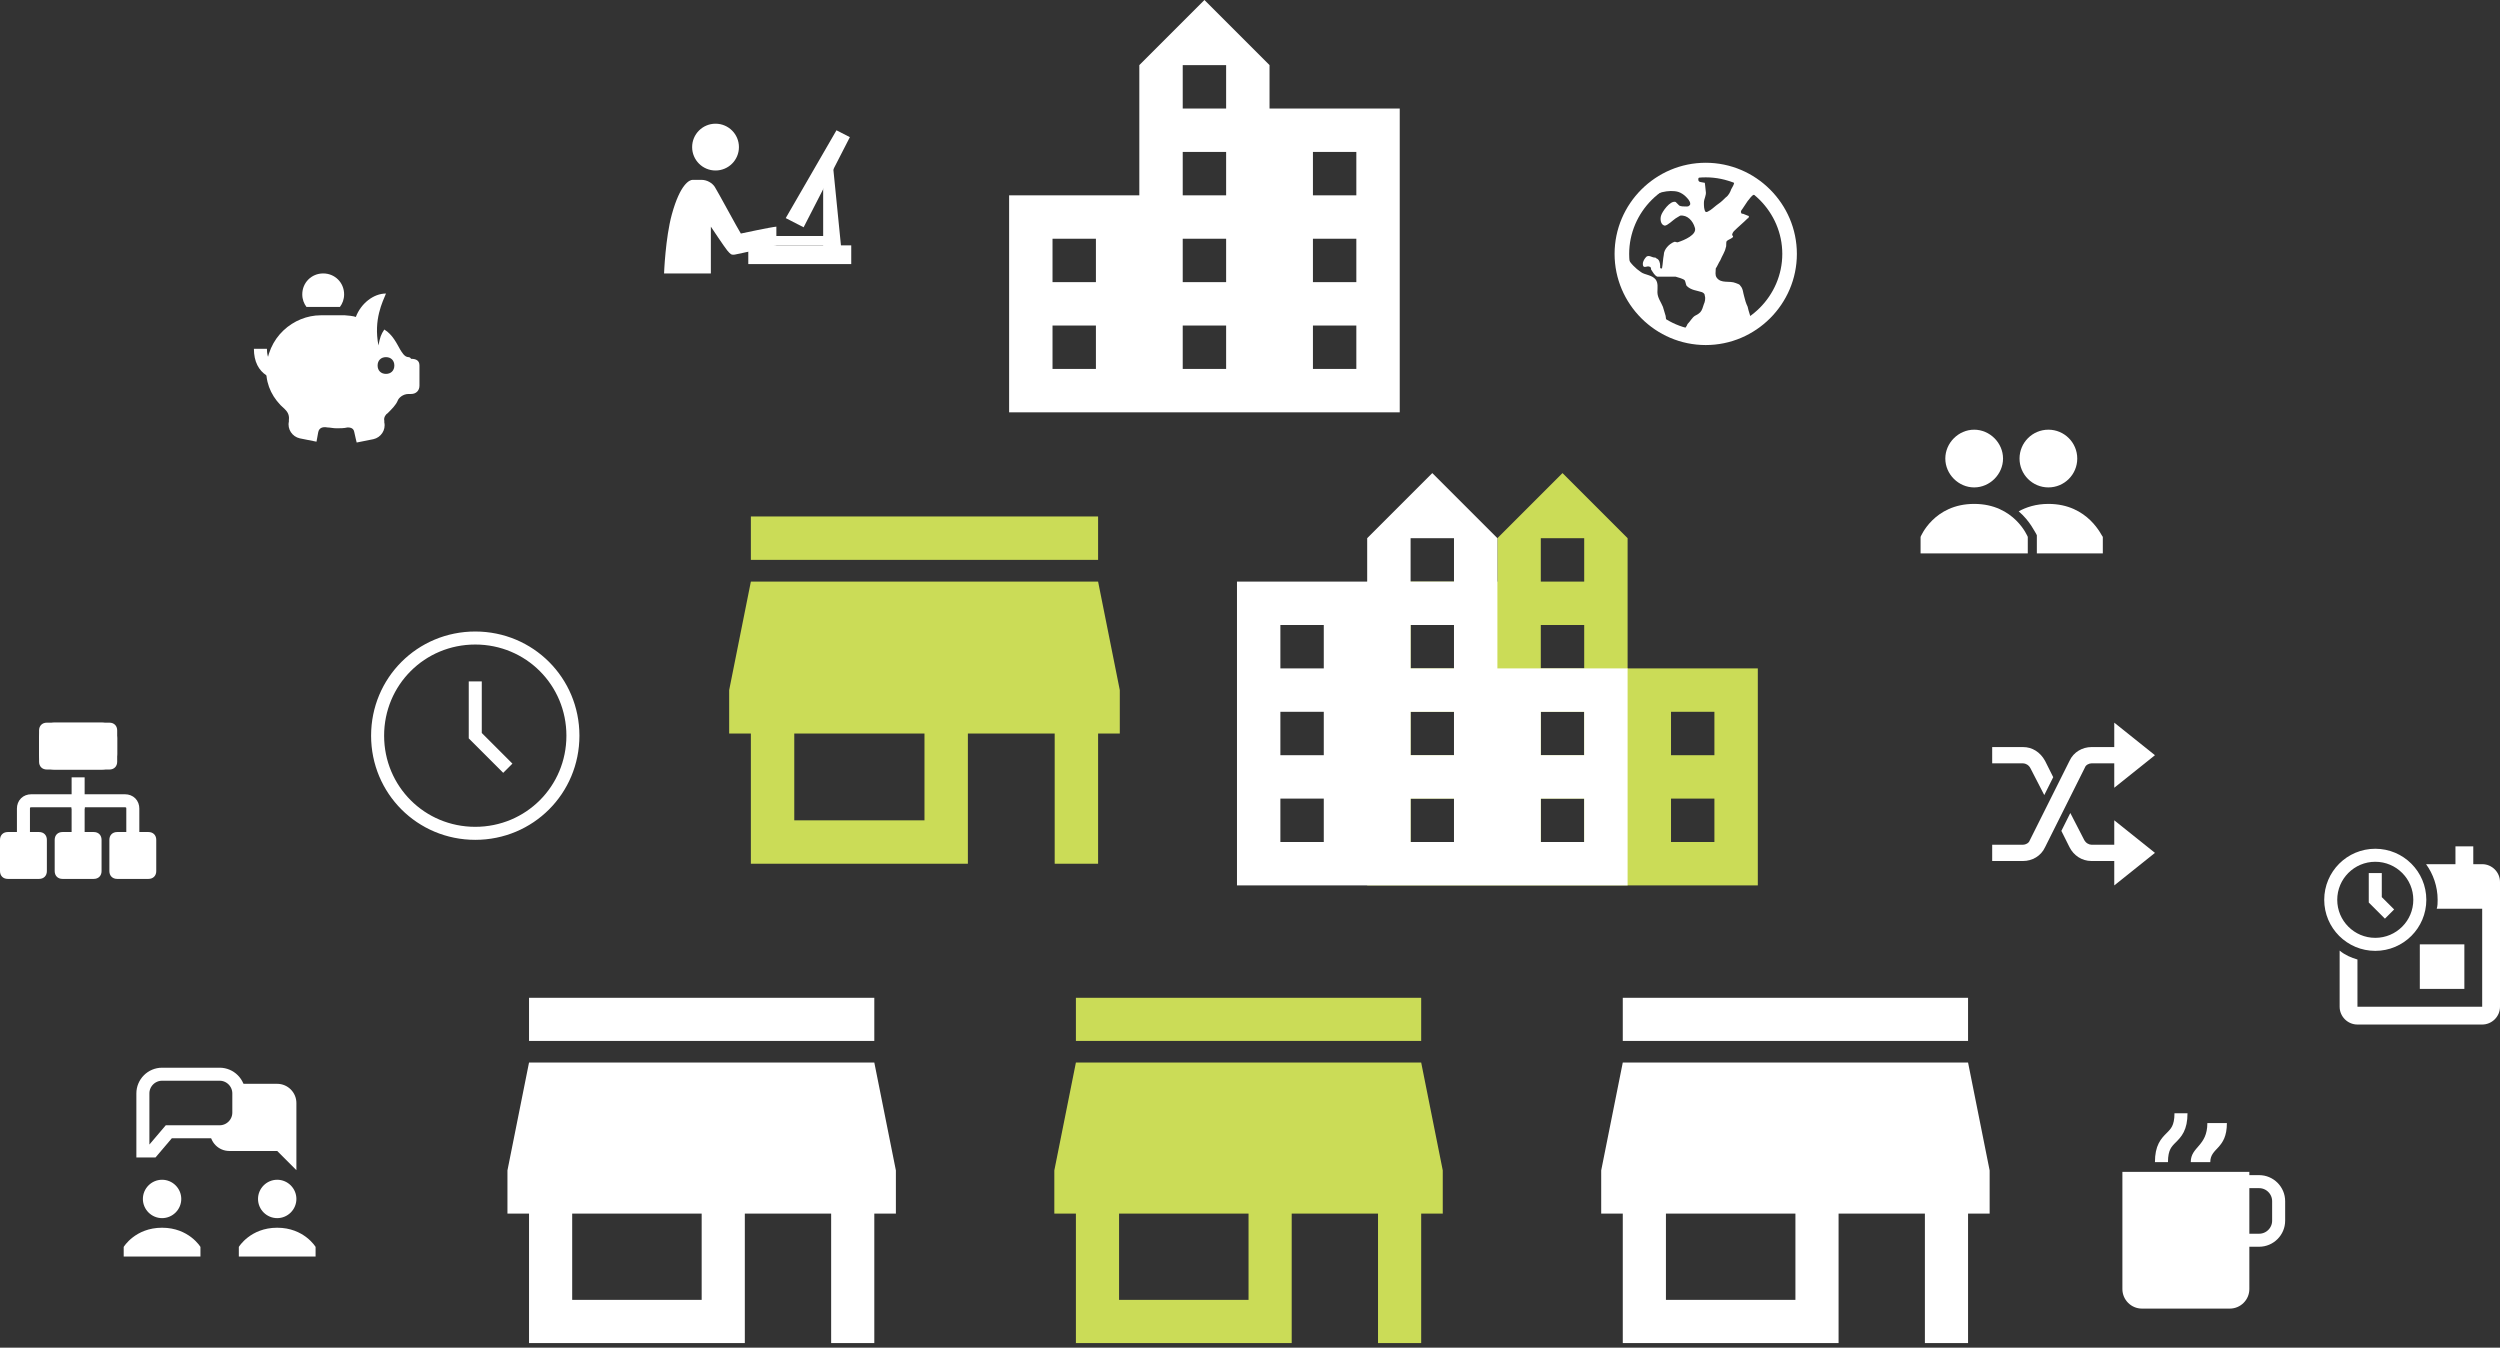 <svg xmlns="http://www.w3.org/2000/svg" xmlns:xlink="http://www.w3.org/1999/xlink" width="384" height="207" version="1.1" viewBox="0 0 384 207"><rect x="0" y="0" width="384" height="207" fill="#333333" stroke="none"/><title>Group 2</title><desc>Created with Sketch.</desc><g id="Page-1" fill="none" fill-rule="evenodd" stroke="none" stroke-width="1"><g id="Artboard" transform="translate(-50, -147)"><g id="Group-2" transform="translate(50, 147)"><g id="Boss-Icon" transform="translate(77, 140)"><g id="Group-Copy-4" transform="translate(149, 0)"><polygon id="Shape" points="0 0 79.552 0 79.552 79.552 0 79.552"/><path id="Shape" fill="#FFF" d="M76.293,13.259 L23.259,13.259 L23.259,19.888 L76.293,19.888 L76.293,13.259 L76.293,13.259 Z M79.608,46.405 L79.608,39.776 L76.293,23.203 L23.259,23.203 L19.944,39.776 L19.944,46.405 L23.259,46.405 L23.259,66.293 L56.405,66.293 L56.405,46.405 L69.664,46.405 L69.664,66.293 L76.293,66.293 L76.293,46.405 L79.608,46.405 L79.608,46.405 Z M49.776,59.664 L29.888,59.664 L29.888,46.405 L49.776,46.405 L49.776,59.664 L49.776,59.664 Z"/></g><g id="Group-Copy-2"><polygon id="Shape" points="1 0 80.552 0 80.552 79.552 1 79.552"/><path id="Shape" fill="#FFF" d="M57.293,13.259 L4.259,13.259 L4.259,19.888 L57.293,19.888 L57.293,13.259 L57.293,13.259 Z M60.608,46.405 L60.608,39.776 L57.293,23.203 L4.259,23.203 L0.944,39.776 L0.944,46.405 L4.259,46.405 L4.259,66.293 L37.405,66.293 L37.405,46.405 L50.664,46.405 L50.664,66.293 L57.293,66.293 L57.293,46.405 L60.608,46.405 L60.608,46.405 Z M30.776,59.664 L10.888,59.664 L10.888,46.405 L30.776,46.405 L30.776,59.664 L30.776,59.664 Z"/></g><g id="Group" transform="translate(75, 0)"><polygon id="Shape" points="0 0 79.552 0 79.552 79.552 0 79.552"/><path id="Shape" fill="#CBDC57" d="M66.293,13.259 L13.259,13.259 L13.259,19.888 L66.293,19.888 L66.293,13.259 L66.293,13.259 Z M69.608,46.405 L69.608,39.776 L66.293,23.203 L13.259,23.203 L9.944,39.776 L9.944,46.405 L13.259,46.405 L13.259,66.293 L46.405,66.293 L46.405,46.405 L59.664,46.405 L59.664,66.293 L66.293,66.293 L66.293,46.405 L69.608,46.405 L69.608,46.405 Z M39.776,59.664 L19.888,59.664 L19.888,46.405 L39.776,46.405 L39.776,59.664 L39.776,59.664 Z"/></g></g><g id="Free-Icon" transform="translate(102, 66)"><polygon id="Shape" points="0 0 80 0 80 80 0 80"/><path id="Shape" fill="#CBDC57" d="M66.667,13.333 L13.333,13.333 L13.333,20 L66.667,20 L66.667,13.333 L66.667,13.333 Z M70,46.667 L70,40 L66.667,23.333 L13.333,23.333 L10,40 L10,46.667 L13.333,46.667 L13.333,66.667 L46.667,66.667 L46.667,46.667 L60,46.667 L60,66.667 L66.667,66.667 L66.667,46.667 L70,46.667 L70,46.667 Z M40,60 L20,60 L20,46.667 L40,46.667 L40,60 L40,60 Z"/></g><g id="Enterprise-Icon" transform="translate(180, 66)"><path id="Shape" fill="#CBDC57" d="M70,36.667 L70,16.667 L60,6.667 L50,16.667 L50,23.333 L30,23.333 L30,70 L90,70 L90,36.667 L70,36.667 L70,36.667 Z M43.333,63.333 L36.667,63.333 L36.667,56.667 L43.333,56.667 L43.333,63.333 L43.333,63.333 Z M43.333,50 L36.667,50 L36.667,43.333 L43.333,43.333 L43.333,50 L43.333,50 Z M43.333,36.667 L36.667,36.667 L36.667,30 L43.333,30 L43.333,36.667 L43.333,36.667 Z M63.333,63.333 L56.667,63.333 L56.667,56.667 L63.333,56.667 L63.333,63.333 L63.333,63.333 Z M63.333,50 L56.667,50 L56.667,43.333 L63.333,43.333 L63.333,50 L63.333,50 Z M63.333,36.667 L56.667,36.667 L56.667,30 L63.333,30 L63.333,36.667 L63.333,36.667 Z M63.333,23.333 L56.667,23.333 L56.667,16.667 L63.333,16.667 L63.333,23.333 L63.333,23.333 Z M83.333,63.333 L76.667,63.333 L76.667,56.667 L83.333,56.667 L83.333,63.333 L83.333,63.333 Z M83.333,50 L76.667,50 L76.667,43.333 L83.333,43.333 L83.333,50 L83.333,50 Z"/><g id="Group-7"><polygon id="Shape" points="20 0 100 0 100 80 20 80"/><g id="Group-Copy"><path id="Shape" fill="#FFF" d="M50,36.667 L50,16.667 L40,6.667 L30,16.667 L30,23.333 L10,23.333 L10,70 L70,70 L70,36.667 L50,36.667 L50,36.667 Z M23.333,63.333 L16.667,63.333 L16.667,56.667 L23.333,56.667 L23.333,63.333 L23.333,63.333 Z M23.333,50 L16.667,50 L16.667,43.333 L23.333,43.333 L23.333,50 L23.333,50 Z M23.333,36.667 L16.667,36.667 L16.667,30 L23.333,30 L23.333,36.667 L23.333,36.667 Z M43.333,63.333 L36.667,63.333 L36.667,56.667 L43.333,56.667 L43.333,63.333 L43.333,63.333 Z M43.333,50 L36.667,50 L36.667,43.333 L43.333,43.333 L43.333,50 L43.333,50 Z M43.333,36.667 L36.667,36.667 L36.667,30 L43.333,30 L43.333,36.667 L43.333,36.667 Z M43.333,23.333 L36.667,23.333 L36.667,16.667 L43.333,16.667 L43.333,23.333 L43.333,23.333 Z M63.333,63.333 L56.667,63.333 L56.667,56.667 L63.333,56.667 L63.333,63.333 L63.333,63.333 Z M63.333,50 L56.667,50 L56.667,43.333 L63.333,43.333 L63.333,50 L63.333,50 Z"/><polygon id="Shape" points="0 0 80 0 80 80 0 80"/></g></g></g><path id="Shape" fill="#FFF" d="M195,30 L195,10 L185,0 L175,10 L175,16.667 L155,16.667 L155,63.333 L215,63.333 L215,30 L195,30 L195,30 Z M168.333,56.667 L161.667,56.667 L161.667,50 L168.333,50 L168.333,56.667 L168.333,56.667 Z M168.333,43.333 L161.667,43.333 L161.667,36.667 L168.333,36.667 L168.333,43.333 L168.333,43.333 Z M168.333,30 L161.667,30 L161.667,23.333 L168.333,23.333 L168.333,30 L168.333,30 Z M188.333,56.667 L181.667,56.667 L181.667,50 L188.333,50 L188.333,56.667 L188.333,56.667 Z M188.333,43.333 L181.667,43.333 L181.667,36.667 L188.333,36.667 L188.333,43.333 L188.333,43.333 Z M188.333,30 L181.667,30 L181.667,23.333 L188.333,23.333 L188.333,30 L188.333,30 Z M188.333,16.667 L181.667,16.667 L181.667,10 L188.333,10 L188.333,16.667 L188.333,16.667 Z M208.333,56.667 L201.667,56.667 L201.667,50 L208.333,50 L208.333,56.667 L208.333,56.667 Z M208.333,43.333 L201.667,43.333 L201.667,36.667 L208.333,36.667 L208.333,43.333 L208.333,43.333 Z" transform="translate(185, 31.667) scale(-1, 1) translate(-185, -31.667)"/><g id="group" fill="#FFF" transform="translate(295, 66)"><g id="Layer_1"><g id="Group" transform="translate(13.933, 0)"><g id="Shape"><path d="M5.7,0 C3.8,0 2.28,0.507 1.14,1.14 C2.913,2.66 3.673,4.433 3.8,4.56 L3.927,4.813 L3.927,7.6 L14.06,7.6 L14.06,5.067 C13.933,5.067 11.907,0 5.7,0 L5.7,0 Z" transform="translate(0, 11.4)"/></g><g id="Oval" transform="translate(1.267, 0)"><ellipse cx="4.433" cy="4.433" rx="4.433" ry="4.433"/></g></g><g id="Group"><path id="Shape" d="M3.8,4.433 C3.8,2.027 5.827,0 8.233,0 C10.64,0 12.667,2.027 12.667,4.433 C12.667,6.84 10.64,8.867 8.233,8.867 C5.827,8.867 3.8,6.84 3.8,4.433 L3.8,4.433 Z M8.233,11.4 C2.027,11.4 0,16.467 0,16.467 L0,19 L16.467,19 L16.467,16.467 C16.467,16.467 14.44,11.4 8.233,11.4 L8.233,11.4 Z"/></g></g></g><g id="clock" stroke="#FFF" stroke-width="2" transform="translate(58, 98)"><g id="Layer_1"><path id="Shape" d="M15,30 C6.667,30 0,23.333 0,15 C0,6.667 6.667,0 15,0 C23.333,0 30,6.667 30,15 C30,23.333 23.333,30 15,30 L15,30 Z"/><polyline id="Shape" points="15 6.667 15 15 20 20"/></g></g><g id="globe" fill="#FFF" transform="translate(248, 25)"><g id="Layer_1"><path id="Shape" d="M27.58,14 C27.58,21.56 21.42,27.58 14,27.58 C6.58,27.58 0.42,21.56 0.42,14 C0.42,6.44 6.44,0.42 14,0.42 C21.56,0.42 27.58,6.44 27.58,14 L27.58,14 Z M13.86,20.44 C13.86,20.16 13.72,20.02 13.44,19.88 C12.6,19.6 11.76,19.6 11.06,18.9 C10.92,18.62 10.92,18.34 10.78,18.06 C10.5,17.78 9.8,17.64 9.38,17.5 L7.56,17.5 L6.58,17.5 C6.16,17.36 5.88,16.8 5.6,16.38 C5.6,16.24 5.6,15.96 5.32,15.96 C5.04,15.82 4.76,16.1 4.48,15.96 C4.34,15.82 4.34,15.68 4.34,15.54 C4.34,15.12 4.62,14.7 4.9,14.42 C5.32,14.14 5.74,14.56 6.16,14.56 C6.3,14.56 6.3,14.56 6.44,14.7 C6.86,14.84 7,15.4 7,15.82 L7,16.1 C7,16.24 7.14,16.24 7.28,16.24 C7.42,15.54 7.42,14.84 7.56,14.14 C7.56,13.3 8.4,12.46 9.1,12.18 C9.38,12.04 9.52,12.32 9.8,12.18 C10.64,11.9 12.74,11.06 12.32,9.94 C12.04,8.96 11.2,7.98 10.08,8.12 C9.8,8.26 9.66,8.4 9.38,8.54 C8.96,8.82 8.12,9.66 7.7,9.66 C7,9.52 7,8.54 7.14,8.12 C7.28,7.56 8.54,5.74 9.38,6.02 C9.52,6.16 9.8,6.44 9.94,6.58 C10.22,6.72 10.64,6.72 11.06,6.72 C11.2,6.72 11.34,6.72 11.48,6.58 C11.62,6.44 11.62,6.44 11.62,6.3 C11.62,5.88 11.2,5.46 10.92,5.18 C10.64,4.9 10.22,4.62 9.8,4.48 C8.4,4.06 6.16,4.62 5.04,5.6 C3.92,6.58 3.08,8.26 2.52,9.66 C2.24,10.5 1.96,11.62 1.82,12.6 C1.68,13.3 1.54,13.86 1.96,14.56 C2.38,15.4 3.22,16.24 4.06,16.8 C4.62,17.22 5.74,17.22 6.3,17.92 C6.72,18.48 6.58,19.18 6.58,19.88 C6.58,20.72 7.14,21.42 7.42,22.12 C7.56,22.54 7.7,23.1 7.84,23.52 C7.84,23.66 7.98,24.5 7.98,24.64 C8.82,25.06 9.52,25.48 10.5,25.76 C10.64,25.76 11.2,24.92 11.2,24.78 C11.62,24.36 11.9,23.8 12.32,23.52 C12.6,23.38 12.88,23.24 13.16,22.96 C13.44,22.68 13.58,22.12 13.72,21.7 C13.86,21.42 14,20.86 13.86,20.44 L13.86,20.44 Z M14.14,7.56 C14.28,7.56 14.42,7.42 14.7,7.28 C15.12,7 15.54,6.58 15.96,6.3 C16.38,6.02 16.8,5.6 17.08,5.32 C17.5,5.04 17.78,4.48 17.92,4.06 C18.06,3.78 18.48,3.22 18.34,2.8 C18.2,2.52 17.5,2.38 17.22,2.24 C16.1,1.96 15.12,1.82 14,1.82 C13.58,1.82 13.02,1.96 12.88,2.38 C12.74,3.08 13.3,2.94 13.86,3.08 C13.86,3.08 14,4.2 14,4.34 C14.14,5.04 13.72,5.46 13.72,6.16 C13.72,6.58 13.72,7.28 14,7.56 C14,7.56 14.14,7.56 14.14,7.56 L14.14,7.56 Z M25.9,17.36 C26.04,17.08 26.04,16.66 26.18,16.38 C26.32,15.68 26.32,14.98 26.32,14.28 C26.32,12.88 26.18,11.48 25.76,10.22 C25.48,9.8 25.34,9.38 25.2,8.96 C24.92,8.26 24.5,7.56 23.94,7 C23.38,6.3 22.68,4.34 21.42,4.9 C21,5.04 20.72,5.6 20.44,5.88 C20.16,6.3 19.88,6.72 19.6,7.14 C19.46,7.28 19.32,7.56 19.46,7.7 C19.46,7.84 19.6,7.84 19.74,7.84 C20.02,7.98 20.16,7.98 20.44,8.12 C20.58,8.12 20.72,8.26 20.58,8.4 C20.58,8.4 20.58,8.54 20.44,8.54 C19.74,9.24 19.04,9.8 18.34,10.5 C18.2,10.64 18.06,10.92 18.06,11.06 C18.06,11.2 18.2,11.2 18.2,11.34 C18.2,11.48 18.06,11.48 17.92,11.62 C17.64,11.76 17.36,11.9 17.22,12.04 C17.08,12.32 17.22,12.74 17.08,13.02 C16.94,13.72 16.52,14.28 16.24,14.98 C15.96,15.4 15.82,15.82 15.54,16.24 C15.54,16.8 15.4,17.22 15.68,17.64 C16.38,18.62 17.64,18.06 18.62,18.48 C18.9,18.62 19.18,18.62 19.32,18.9 C19.74,19.32 19.74,20.02 19.88,20.44 C20.02,21 20.16,21.56 20.44,22.12 C20.58,22.82 20.86,23.52 21,24.08 C22.26,23.1 23.38,21.98 24.22,20.58 C25.06,19.6 25.48,18.48 25.9,17.36 L25.9,17.36 Z"/><path id="Shape" d="M14,0 C6.3,0 0,6.3 0,14 C0,21.7 6.3,28 14,28 C21.7,28 28,21.7 28,14 C28,6.3 21.7,0 14,0 L14,0 Z M14,25.76 C7.56,25.76 2.24,20.44 2.24,14 C2.24,7.56 7.56,2.24 14,2.24 C20.44,2.24 25.76,7.56 25.76,14 C25.76,20.44 20.44,25.76 14,25.76 L14,25.76 Z"/></g></g><g id="collaboration" transform="translate(19, 165)"><g id="Layer_1"><path id="Shape" fill="#FFF" d="M5.895,16.211 C7.516,16.211 8.842,17.537 8.842,19.158 C8.842,20.779 7.516,22.105 5.895,22.105 C4.274,22.105 2.947,20.779 2.947,19.158 C2.947,17.537 4.274,16.211 5.895,16.211 L5.895,16.211 Z M11.789,28 L6.042,28 L5.747,28 L0,28 L0,26.526 C0,26.526 1.768,23.579 5.895,23.579 C10.021,23.579 11.789,26.526 11.789,26.526 L11.789,28 L11.789,28 Z"/><path id="Shape" fill="#FFF" d="M23.579,16.211 C25.2,16.211 26.526,17.537 26.526,19.158 C26.526,20.779 25.2,22.105 23.579,22.105 C21.958,22.105 20.632,20.779 20.632,19.158 C20.632,17.537 21.958,16.211 23.579,16.211 L23.579,16.211 Z M29.474,28 L23.726,28 L23.579,28 L17.684,28 L17.684,26.526 C17.684,26.526 19.453,23.579 23.579,23.579 C27.705,23.579 29.474,26.526 29.474,26.526 L29.474,28 L29.474,28 Z"/><path id="Shape" stroke="#FFF" stroke-width="2" d="M2.947,11.789 L4.421,11.789 L6.926,8.842 L14.737,8.842 C16.358,8.842 17.684,7.516 17.684,5.895 L17.684,2.947 C17.684,1.326 16.358,0 14.737,0 L5.895,0 C4.274,0 2.947,1.326 2.947,2.947 L2.947,11.789 L2.947,11.789 Z"/><path id="Shape" fill="#FFF" d="M23.579,1.474 L17.684,1.474 L17.684,5.895 C17.684,7.516 16.358,8.842 14.737,8.842 L13.263,8.842 L13.263,8.842 C13.263,10.463 14.589,11.789 16.211,11.789 L23.579,11.789 L26.526,14.737 L26.526,4.421 C26.526,2.8 25.2,1.474 23.579,1.474 L23.579,1.474 Z"/></g></g><g id="shuffle" fill="#FFF" transform="translate(306, 111)"><g id="Layer_1"><polygon id="Shape" points="18.75 25 18.75 15 25 20"/><polygon id="Shape" points="18.75 10 18.75 0 25 5"/><path id="Shape" d="M15.25,3.75 C13.875,3.75 12.5,4.5 11.875,5.875 L5.75,18.125 C5.625,18.5 5.125,18.75 4.75,18.75 L0,18.75 L0,21.25 L4.75,21.25 C6.125,21.25 7.5,20.5 8.125,19.125 L14.25,6.875 C14.375,6.5 14.875,6.25 15.25,6.25 L20,6.25 L20,3.75 L15.25,3.75 L15.25,3.75 Z"/><g id="Group" transform="translate(0, 3.75)"><path id="Shape" d="M14.125,14.25 L12,10.125 L10.625,12.875 L11.875,15.375 C12.5,16.625 13.75,17.5 15.25,17.5 L20,17.5 L20,15 L15.25,15 C14.875,15 14.375,14.75 14.125,14.25 L14.125,14.25 Z"/><path id="Shape" d="M5.875,3.25 L8,7.375 L9.375,4.625 L8.125,2.125 C7.375,0.75 6.125,0 4.75,0 L0,0 L0,2.5 L4.75,2.5 C5.125,2.5 5.625,2.75 5.875,3.25 L5.875,3.25 Z"/></g></g></g><g id="overtime" transform="translate(358, 130)"><g id="Layer_1"><rect id="Rectangle-path" width="2.737" height="5.474" x="19.158" y="0" fill="#FFF"/><ellipse id="Oval" cx="6.842" cy="8.211" stroke="#FFF" stroke-width="2" rx="6.842" ry="6.842"/><rect id="Rectangle-path" width="6.842" height="6.842" x="13.684" y="15.053" fill="#FFF"/><polyline id="Shape" stroke="#FFF" stroke-width="2" points="6.842 4.105 6.842 8.211 9.032 10.4"/><path id="Shape" fill="#FFF" d="M23.263,2.737 L14.642,2.737 C15.737,4.242 16.421,6.158 16.421,8.211 C16.421,8.621 16.421,9.168 16.284,9.579 L23.263,9.579 L23.263,24.632 L4.105,24.632 L4.105,17.379 C3.147,17.105 2.189,16.695 1.368,16.011 L1.368,24.632 C1.368,26.137 2.6,27.368 4.105,27.368 L23.263,27.368 C24.768,27.368 26,26.137 26,24.632 L26,5.474 C26,3.968 24.768,2.737 23.263,2.737 L23.263,2.737 Z"/></g></g><g id="under_computer" fill="#FFF" transform="translate(102, 19)"><g id="Layer_1"><path id="Shape" d="M17.25,15.812 C16.333,15.896 11.795,16.872 11.795,16.872 C11.415,16.301 8.187,10.31 7.787,9.699 C7.392,9.098 6.597,8.625 5.75,8.625 L4.377,8.625 C3.934,8.625 2.488,9.224 1.197,13.924 C0.203,17.549 0,23 0,23 L7.188,23 L7.188,15.812 C7.188,15.812 9.381,19.107 9.706,19.472 C10.196,20.024 10.284,20.194 10.882,20.102 C11.419,20.019 17.25,18.688 17.25,18.688 L17.25,15.812 L17.25,15.812 Z"/><rect id="Rectangle-path" width="15.813" height="2.875" x="12.938" y="18.688"/><rect id="Rectangle-path" width="12.938" height="1.438" x="12.938" y="17.25"/><polygon id="Shape" points="24.438 7.188 25.875 5.75 27.313 20.125 24.438 20.125"/><polygon id="Shape" points="21.437 15.912 18.688 14.5 26.482 1.012 28.539 2.066"/><circle id="Oval" cx="7.906" cy="3.594" r="3.594"/></g></g><g id="cup" transform="translate(326, 171)"><g id="Layer_1"><path id="Shape" stroke="#FFF" stroke-width="2" d="M9,0 C9,4.5 6,3 6,7.5"/><path id="Shape" fill="#FFF" d="M16.5,30 L3,30 C1.35,30 0,28.65 0,27 L0,9 L19.5,9 L19.5,27 C19.5,28.65 18.15,30 16.5,30 L16.5,30 Z"/><path id="Shape" fill="#FFF" d="M13.5,7.5 C13.5,5.25 16.05,5.55 16.05,1.5 L13.05,1.5 C13.05,5.1 10.5,5.1 10.5,7.5 L13.5,7.5 L13.5,7.5 Z"/><path id="Shape" stroke="#FFF" stroke-width="2" d="M21,19.5 L15,19.5 L15,10.5 L21,10.5 C22.65,10.5 24,11.85 24,13.5 L24,16.5 C24,18.15 22.65,19.5 21,19.5 L21,19.5 Z"/></g></g><g id="flow_chart" transform="translate(0, 111)"><g id="Layer_1"><path id="Shape" fill="#FFF" d="M8.4,0 L15.6,0 C16.92,0 18,1.08 18,2.4 L18,4.8 C18,6.12 16.92,7.2 15.6,7.2 L8.4,7.2 C7.08,7.2 6,6.12 6,4.8 L6,2.4 C6,1.08 7.08,0 8.4,0 L8.4,0 Z"/><path id="Shape" stroke="#FFF" stroke-width="2" d="M12,12 L12,16.8"/><path id="Shape" stroke="#FFF" stroke-width="2" d="M12,8.4 L12,13.2"/><path id="Shape" stroke="#FFF" stroke-width="2" d="M20.4,16.8 L20.4,13.2 C20.4,12.48 19.92,12 19.2,12 L4.8,12 C4.08,12 3.6,12.48 3.6,13.2 L3.6,16.8"/><path id="Shape" fill="#FFF" d="M7.2,0 L16.8,0 C17.52,0 18,0.48 18,1.2 L18,6 C18,6.72 17.52,7.2 16.8,7.2 L7.2,7.2 C6.48,7.2 6,6.72 6,6 L6,1.2 C6,0.48 6.48,0 7.2,0 L7.2,0 Z"/><path id="Shape" fill="#FFF" d="M0,22.8 L0,18 C0,17.28 0.48,16.8 1.2,16.8 L6,16.8 C6.72,16.8 7.2,17.28 7.2,18 L7.2,22.8 C7.2,23.52 6.72,24 6,24 L1.2,24 C0.48,24 0,23.52 0,22.8 L0,22.8 Z"/><path id="Shape" fill="#FFF" d="M8.4,22.8 L8.4,18 C8.4,17.28 8.88,16.8 9.6,16.8 L14.4,16.8 C15.12,16.8 15.6,17.28 15.6,18 L15.6,22.8 C15.6,23.52 15.12,24 14.4,24 L9.6,24 C8.88,24 8.4,23.52 8.4,22.8 L8.4,22.8 Z"/><path id="Shape" fill="#FFF" d="M16.8,22.8 L16.8,18 C16.8,17.28 17.28,16.8 18,16.8 L22.8,16.8 C23.52,16.8 24,17.28 24,18 L24,22.8 C24,23.52 23.52,24 22.8,24 L18,24 C17.28,24 16.8,23.52 16.8,22.8 L16.8,22.8 Z"/></g></g><g id="money_box" transform="translate(40, 42)"><g id="Layer_1"><path id="Shape" fill="#FFF" d="M22.757,12.857 C22.114,12.857 21.729,12.086 21.471,11.7 C20.957,10.8 20.314,9.386 19.029,8.614 C18.514,9.386 18.386,9.771 18.129,11.057 C17.357,7.071 18.771,4.371 19.286,3.086 C17.357,3.086 15.429,4.629 14.657,6.686 C14.4,6.557 13.243,6.429 12.986,6.429 L9.257,6.429 C5.143,6.429 0.9,9.771 0.9,15.043 C0.9,17.229 1.929,19.286 3.729,20.829 C3.986,21.086 4.5,21.6 4.371,22.5 L4.371,22.757 C4.114,23.914 4.886,25.071 6.043,25.329 L8.614,25.843 C8.614,25.843 8.743,25.2 8.871,24.429 C9,23.657 9.643,23.529 10.286,23.657 C10.671,23.657 11.186,23.786 11.7,23.786 C12.214,23.786 12.857,23.786 13.371,23.657 C13.629,23.657 14.271,23.657 14.4,24.3 C14.529,24.943 14.786,25.971 14.786,25.971 L17.357,25.457 C18.514,25.2 19.286,24.043 19.029,22.886 L19.029,22.629 C18.9,22.114 19.286,21.6 19.543,21.471 C20.186,20.829 20.829,20.186 21.086,19.543 C21.214,19.157 21.857,18.514 22.757,18.514 L23.143,18.514 C23.914,18.514 24.429,18 24.429,17.229 L24.429,14.143 C24.429,13.371 23.914,13.114 23.143,13.114 C23.014,12.857 22.757,12.857 22.757,12.857 L22.757,12.857 Z M19.286,15.429 C18.514,15.429 18,14.914 18,14.143 C18,13.371 18.514,12.857 19.286,12.857 C20.057,12.857 20.571,13.371 20.571,14.143 C20.571,14.914 20.057,15.429 19.286,15.429 L19.286,15.429 Z"/><path id="Shape" stroke="#FFF" stroke-width="2" d="M3.857,15.429 C2.571,15.429 0,15.043 0,11.571"/><path id="Shape" fill="#FFF" d="M12.214,5.143 C12.6,4.629 12.857,3.986 12.857,3.214 C12.857,1.414 11.443,0 9.643,0 C7.843,0 6.429,1.414 6.429,3.214 C6.429,3.986 6.686,4.629 7.071,5.143 L12.214,5.143 L12.214,5.143 Z"/></g></g></g></g></g></svg>
